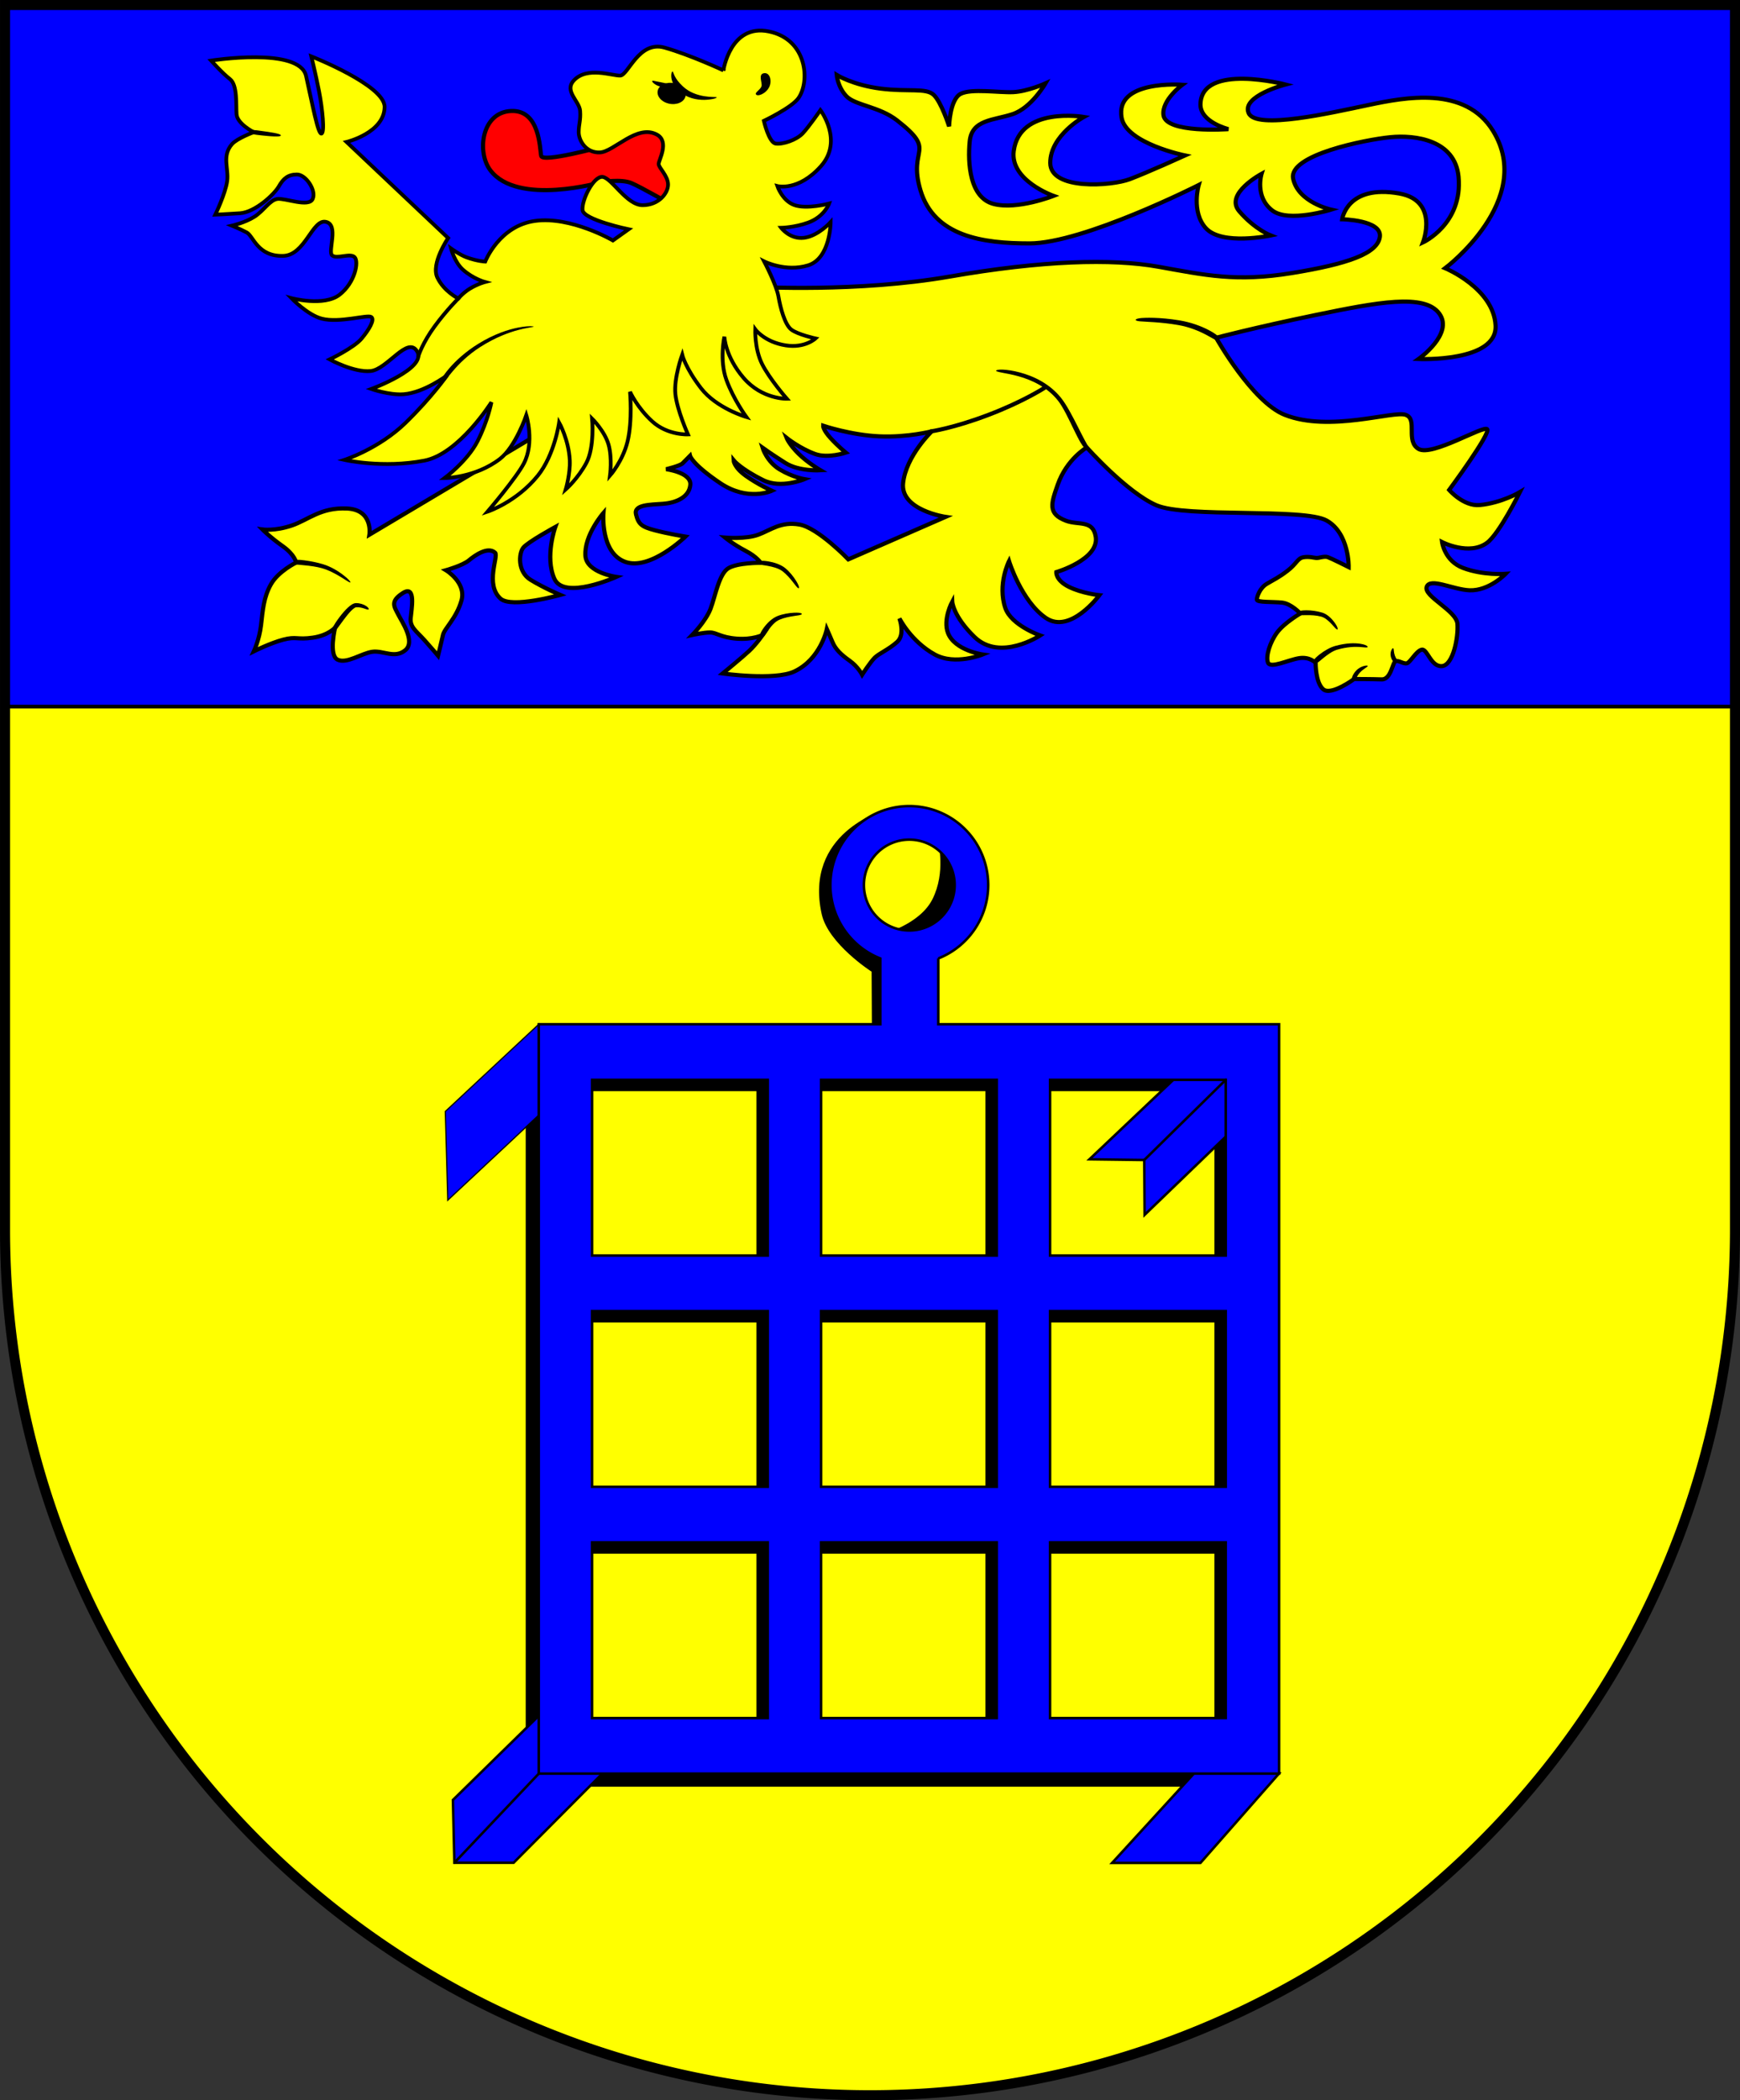 <?xml version="1.0" encoding="UTF-8" standalone="no"?>
<!-- Created with Inkscape (http://www.inkscape.org/) -->

<svg
   width="138.603mm"
   height="167.176mm"
   viewBox="0 0 138.603 167.176"
   version="1.1"
   id="svg3341"
   inkscape:version="1.2.2 (732a01da63, 2022-12-09)"
   sodipodi:docname="Wappen Munkbrarup2.svg"
   xmlns:inkscape="http://www.inkscape.org/namespaces/inkscape"
   xmlns:sodipodi="http://sodipodi.sourceforge.net/DTD/sodipodi-0.dtd"
   xmlns="http://www.w3.org/2000/svg"
   xmlns:svg="http://www.w3.org/2000/svg">
  <rect x="0" y="0" width="138.603" height="167.176" fill="#333333" stroke="none"/>
  <sodipodi:namedview
     id="namedview3343"
     pagecolor="#ffffff"
     bordercolor="#666666"
     borderopacity="1.0"
     inkscape:showpageshadow="2"
     inkscape:pageopacity="0.0"
     inkscape:pagecheckerboard="0"
     inkscape:deskcolor="#d1d1d1"
     inkscape:document-units="mm"
     showgrid="false"
     inkscape:zoom="0.84716836"
     inkscape:cx="262.63965"
     inkscape:cy="316.93818"
     inkscape:current-layer="layer1" />
  <defs
     id="defs3338">
    <inkscape:path-effect
       effect="powerstroke"
       id="path-effect1231"
       is_visible="true"
       lpeversion="1"
       offset_points="0.2,0.15 | 1,0.15 | 1.674,0.067"
       not_jump="false"
       sort_points="true"
       interpolator_type="CentripetalCatmullRom"
       interpolator_beta="0.2"
       start_linecap_type="zerowidth"
       linejoin_type="round"
       miter_limit="4"
       scale_width="1"
       end_linecap_type="zerowidth" />
    <inkscape:path-effect
       effect="powerstroke"
       id="path-effect1362"
       is_visible="true"
       lpeversion="1"
       offset_points="0.35,0.102 | 0.99,0.242 | 1.711,0.086"
       not_jump="false"
       sort_points="true"
       interpolator_type="CentripetalCatmullRom"
       interpolator_beta="0.2"
       start_linecap_type="zerowidth"
       linejoin_type="round"
       miter_limit="4"
       scale_width="1"
       end_linecap_type="zerowidth" />
    <inkscape:path-effect
       effect="powerstroke"
       id="path-effect1430"
       is_visible="true"
       lpeversion="1"
       offset_points="0.461,0.092 | 1.042,0.176 | 1.786,0.11"
       not_jump="false"
       sort_points="true"
       interpolator_type="CentripetalCatmullRom"
       interpolator_beta="0.2"
       start_linecap_type="zerowidth"
       linejoin_type="round"
       miter_limit="4"
       scale_width="1"
       end_linecap_type="zerowidth" />
    <inkscape:path-effect
       effect="powerstroke"
       id="path-effect1739"
       is_visible="true"
       lpeversion="1"
       offset_points="0.024,0.122 | 1,0.165 | 1.643,0.098"
       not_jump="false"
       sort_points="true"
       interpolator_type="CentripetalCatmullRom"
       interpolator_beta="0.2"
       start_linecap_type="zerowidth"
       linejoin_type="round"
       miter_limit="4"
       scale_width="1"
       end_linecap_type="zerowidth" />
    <inkscape:path-effect
       effect="powerstroke"
       id="path-effect1743"
       is_visible="true"
       lpeversion="1"
       offset_points="0.2,0.165 | 1,0.165 | 1.627,0.103"
       not_jump="false"
       sort_points="true"
       interpolator_type="CentripetalCatmullRom"
       interpolator_beta="0.2"
       start_linecap_type="zerowidth"
       linejoin_type="round"
       miter_limit="4"
       scale_width="1"
       end_linecap_type="zerowidth" />
    <inkscape:path-effect
       effect="powerstroke"
       id="path-effect1747"
       is_visible="true"
       lpeversion="1"
       offset_points="0.205,0.177 | 1,0.165 | 1.71,0.099"
       not_jump="false"
       sort_points="true"
       interpolator_type="CentripetalCatmullRom"
       interpolator_beta="0.2"
       start_linecap_type="zerowidth"
       linejoin_type="round"
       miter_limit="4"
       scale_width="1"
       end_linecap_type="zerowidth" />
    <inkscape:path-effect
       effect="powerstroke"
       id="path-effect1780"
       is_visible="true"
       lpeversion="1"
       offset_points="0.209,0.143 | 1,0.165 | 1.71,0.099"
       not_jump="false"
       sort_points="true"
       interpolator_type="CentripetalCatmullRom"
       interpolator_beta="0.2"
       start_linecap_type="zerowidth"
       linejoin_type="round"
       miter_limit="4"
       scale_width="1"
       end_linecap_type="zerowidth" />
    <inkscape:path-effect
       effect="powerstroke"
       id="path-effect1786"
       is_visible="true"
       lpeversion="1"
       offset_points="0.062,0.128 | 1,0.165 | 1.741,0.129"
       not_jump="false"
       sort_points="true"
       interpolator_type="CentripetalCatmullRom"
       interpolator_beta="0.2"
       start_linecap_type="zerowidth"
       linejoin_type="round"
       miter_limit="4"
       scale_width="1"
       end_linecap_type="zerowidth" />
    <inkscape:path-effect
       effect="powerstroke"
       id="path-effect1822"
       is_visible="true"
       lpeversion="1"
       offset_points="0.139,0.159 | 0.999,0.191 | 1.729,0.122"
       not_jump="false"
       sort_points="true"
       interpolator_type="CentripetalCatmullRom"
       interpolator_beta="0.2"
       start_linecap_type="zerowidth"
       linejoin_type="round"
       miter_limit="4"
       scale_width="1"
       end_linecap_type="zerowidth" />
    <inkscape:path-effect
       effect="powerstroke"
       id="path-effect1862"
       is_visible="true"
       lpeversion="1"
       offset_points="0.205,0.177 | 1,0.165 | 1.71,0.099"
       not_jump="false"
       sort_points="true"
       interpolator_type="CentripetalCatmullRom"
       interpolator_beta="0.2"
       start_linecap_type="zerowidth"
       linejoin_type="round"
       miter_limit="4"
       scale_width="1"
       end_linecap_type="zerowidth" />
    <inkscape:path-effect
       effect="powerstroke"
       id="path-effect1868"
       is_visible="true"
       lpeversion="1"
       offset_points="0.176,0.156 | 1,0.165 | 1.71,0.099"
       not_jump="false"
       sort_points="true"
       interpolator_type="CentripetalCatmullRom"
       interpolator_beta="0.2"
       start_linecap_type="zerowidth"
       linejoin_type="round"
       miter_limit="4"
       scale_width="1"
       end_linecap_type="zerowidth" />
    <inkscape:path-effect
       effect="powerstroke"
       id="path-effect1872"
       is_visible="true"
       lpeversion="1"
       offset_points="0.187,0.13 | 1,0.165 | 1.66,0.076"
       not_jump="false"
       sort_points="true"
       interpolator_type="CentripetalCatmullRom"
       interpolator_beta="0.2"
       start_linecap_type="zerowidth"
       linejoin_type="round"
       miter_limit="4"
       scale_width="1"
       end_linecap_type="zerowidth" />
    <inkscape:path-effect
       effect="powerstroke"
       id="path-effect1878"
       is_visible="true"
       lpeversion="1"
       offset_points="0.187,0.13 | 1,0.165 | 1.66,0.076"
       not_jump="false"
       sort_points="true"
       interpolator_type="CentripetalCatmullRom"
       interpolator_beta="0.2"
       start_linecap_type="zerowidth"
       linejoin_type="round"
       miter_limit="4"
       scale_width="1"
       end_linecap_type="zerowidth" />
    <inkscape:path-effect
       effect="powerstroke"
       id="path-effect1882"
       is_visible="true"
       lpeversion="1"
       offset_points="0.125,0.13 | 1,0.165 | 1.63,0.094"
       not_jump="false"
       sort_points="true"
       interpolator_type="CentripetalCatmullRom"
       interpolator_beta="0.2"
       start_linecap_type="zerowidth"
       linejoin_type="round"
       miter_limit="4"
       scale_width="1"
       end_linecap_type="zerowidth" />
  </defs>
  <g
     inkscape:label="Ebene 1"
     inkscape:groupmode="layer"
     id="layer1"
     transform="translate(-529.732,-63.654)">
    <g
       id="g3192"
       transform="translate(494.581,-5.477)">
      <path
         id="path2877"
         style="fill:#0000ff;stroke:none;stroke-width:0.8;stroke-linecap:round;stroke-dasharray:none"
         d="m 35.552,69.531 v 97.474 a 68.901,68.901 0 0 0 68.902,68.902 68.901,68.901 0 0 0 68.901,-68.901 68.901,68.901 0 0 0 0,-0.001 V 69.531 Z" />
      <path
         id="rect3061"
         style="fill:#ffff00;stroke:none;stroke-width:0.3;stroke-linecap:round;stroke-dasharray:none"
         d="m 35.552,125.375 v 41.63 a 68.901,68.901 0 0 0 68.902,68.902 68.901,68.901 0 0 0 68.901,-68.901 68.901,68.901 0 0 0 0,-0.001 v -41.63 z" />
      <path
         id="path3066"
         style="fill:none;stroke:#000000;stroke-width:0.8;stroke-linecap:round;stroke-dasharray:none"
         d="m 35.552,69.531 v 97.474 a 68.901,68.901 0 0 0 68.902,68.902 68.901,68.901 0 0 0 68.901,-68.901 68.901,68.901 0 0 0 0,-0.001 V 69.531 Z" />
      <path
         style="fill:none;stroke:#000000;stroke-width:0.3;stroke-linecap:round;stroke-dasharray:none"
         d="M 35.552,125.375 H 173.355"
         id="path3070" />
      <g
         id="g1905"
         transform="translate(-220.784,-6.352)">
        <path
           style="fill:#ffff00;stroke:#000000;stroke-width:0.33;stroke-linecap:round;stroke-dasharray:none"
           d="m 316.192,98.318 c 0,0 8.057,0.458 15.398,-0.821 7.341,-1.279 12.903,-1.446 16.63,-0.779 3.726,0.667 6.174,1.224 10.623,0.501 4.449,-0.723 6.841,-1.557 7.008,-2.892 0.167,-1.335 -3.003,-1.39 -3.003,-1.39 0,0 0.376,-2.79 4.549,-2.051 3.187,0.565 1.888,3.893 1.888,3.893 0,0 3.188,-1.465 2.832,-5.231 -0.275,-2.91 -3.421,-3.343 -5.427,-3.146 -2.006,0.197 -8.141,1.416 -7.747,3.303 0.393,1.888 3.023,2.464 3.023,2.464 0,0 -3.382,1.058 -4.678,0.071 -1.427,-1.087 -0.862,-2.92 -0.862,-2.92 0,0 -2.975,1.587 -1.78,2.976 1.238,1.439 2.505,1.93 2.505,1.93 0,0 -3.894,0.838 -5.175,-0.595 -1.168,-1.307 -0.556,-3.42 -0.556,-3.42 0,0 -9.182,4.643 -13.478,4.646 -3.731,0.003 -7.598,-0.557 -8.691,-4.247 -1.021,-3.445 1.399,-3.004 -1.857,-5.544 -1.417,-1.105 -3.337,-1.196 -4.032,-1.919 -0.695,-0.723 -0.779,-1.696 -0.779,-1.696 0,0 1.307,0.806 3.504,1.085 2.197,0.278 3.615,-0.083 4.227,0.501 0.612,0.584 1.224,2.503 1.224,2.503 0,0 0.056,-2.141 0.918,-2.586 0.862,-0.445 3.059,-0.083 4.199,-0.139 1.14,-0.056 2.558,-0.695 2.558,-0.695 0,0 -1.112,1.947 -2.614,2.447 -1.502,0.501 -3.254,0.417 -3.42,2.169 -0.167,1.752 0,4.477 1.891,4.978 1.891,0.501 4.783,-0.64 4.783,-0.64 0,0 -3.477,-1.225 -3.168,-3.57 0.472,-3.579 5.584,-2.714 5.584,-2.714 0,0 -2.674,1.455 -2.674,3.657 0,2.202 4.877,1.848 6.332,1.298 1.455,-0.551 4.405,-1.888 4.405,-1.888 0,0 -4.696,-0.95 -5.056,-3.013 -0.528,-3.031 4.839,-2.614 4.839,-2.614 0,0 -1.66,1.218 -1.502,2.419 0.195,1.474 5.172,1.112 5.172,1.112 0,0 -2.273,-0.563 -2.225,-2.002 0.111,-3.281 6.771,-1.55 6.771,-1.55 0,0 -3.518,0.911 -2.934,2.273 0.584,1.363 6.618,-0.028 9.538,-0.64 2.92,-0.612 7.706,-1.548 9.928,2.058 3.393,5.506 -3.81,10.929 -3.81,10.929 0,0 3.857,1.607 4.014,4.556 0.157,2.95 -6.135,2.674 -6.135,2.674 0,0 2.832,-2.006 1.652,-3.618 -1.18,-1.612 -4.916,-0.905 -9.871,0.118 -4.955,1.023 -7.905,1.809 -7.905,1.809 0,0 2.851,5.1 5.466,6.135 3.579,1.416 8.652,-0.354 9.635,0 0.983,0.354 -0.039,2.084 1.023,2.714 1.062,0.629 5.152,-1.888 5.466,-1.573 0.315,0.315 -3.028,4.837 -3.028,4.837 0,0 1.147,1.325 2.436,1.202 1.752,-0.167 3.198,-1.029 3.198,-1.029 0,0 -1.634,3.302 -2.614,4.032 -1.418,1.057 -3.587,-0.056 -3.587,-0.056 0,0 0.193,1.498 1.669,2.058 1.613,0.612 3.393,0.473 3.393,0.473 0,0 -1.307,1.363 -2.864,1.307 -1.309,-0.047 -3.142,-1.029 -3.42,-0.278 -0.278,0.751 2.364,1.891 2.447,2.948 0.083,1.057 -0.334,3.281 -1.224,3.365 -0.89,0.083 -1.168,-1.39 -1.613,-1.307 -0.445,0.083 -0.918,1.029 -1.196,1.085 -0.278,0.056 -0.64,-0.25 -0.89,-0.167 -0.25,0.083 -0.362,1.474 -1.112,1.446 -0.751,-0.028 -2.197,-0.028 -2.197,-0.028 0,0 -1.824,1.349 -2.453,0.818 -0.629,-0.531 -0.61,-2.104 -0.61,-2.104 0,0 -0.452,-0.511 -1.317,-0.374 -0.865,0.138 -2.281,0.846 -2.478,0.354 -0.197,-0.492 0.157,-1.632 0.728,-2.399 0.57,-0.767 1.848,-1.514 1.848,-1.514 0,0 -0.728,-0.787 -1.455,-0.865 -0.728,-0.079 -2.006,0 -2.006,-0.236 0,-0.236 0.234,-0.924 0.79,-1.258 0.556,-0.334 0.932,-0.487 1.655,-1.043 0.723,-0.556 0.793,-0.987 1.251,-1.071 0.459,-0.083 0.834,0.042 1.043,0.056 0.209,0.014 0.626,-0.167 0.904,-0.07 0.278,0.097 1.669,0.793 1.669,0.793 0,0 0.062,-2.677 -1.747,-3.7 -1.809,-1.023 -11.208,-0.197 -13.568,-1.219 -2.36,-1.023 -5.545,-4.601 -5.545,-4.601 0,0 -1.596,0.913 -2.319,2.971 -0.528,1.503 -0.806,2.308 0.667,2.864 0.997,0.376 2.152,-0.095 2.364,1.279 0.278,1.808 -3.142,2.809 -3.142,2.809 0,0 -0.067,0.636 0.995,1.167 1.062,0.531 2.438,0.669 2.438,0.669 0,0 -2.32,3.146 -4.267,1.809 -1.947,-1.337 -2.93,-4.523 -2.93,-4.523 0,0 -0.938,1.859 -0.295,3.736 0.472,1.377 2.773,2.183 2.773,2.183 0,0 -3.186,2.104 -5.231,0.118 -1.712,-1.663 -1.77,-2.812 -1.77,-2.812 0,0 -0.772,1.422 -0.334,2.517 0.551,1.376 2.753,1.691 2.753,1.691 0,0 -2.191,0.897 -3.815,0 -1.888,-1.042 -2.812,-2.871 -2.812,-2.871 0,0 0.472,1.278 -0.177,1.868 -0.649,0.59 -1.416,0.905 -1.77,1.239 -0.354,0.334 -1.023,1.376 -1.023,1.376 0,0 -0.334,-0.649 -1.003,-1.121 -0.669,-0.472 -1.121,-0.905 -1.357,-1.475 -0.181,-0.436 -0.452,-1.042 -0.452,-1.042 0,0 -0.492,2.399 -2.596,3.382 -1.577,0.737 -5.702,0.157 -5.702,0.157 0,0 1.534,-1.258 2.104,-1.789 0.57,-0.531 1.081,-1.278 1.081,-1.278 0,0 -0.787,0.393 -2.065,0.295 -1.278,-0.098 -1.612,-0.492 -2.124,-0.492 -0.511,0 -1.416,0.197 -1.416,0.197 0,0 1.081,-1.101 1.455,-2.084 0.374,-0.983 0.669,-2.773 1.416,-3.225 0.747,-0.452 2.576,-0.433 2.576,-0.433 0,0 -0.275,-0.472 -1.219,-0.964 -0.944,-0.492 -1.612,-1.042 -1.612,-1.042 0,0 1.652,0.138 2.655,-0.236 1.003,-0.374 1.789,-1.062 3.264,-0.806 1.475,0.256 3.893,2.773 3.893,2.773 l 7.747,-3.382 c 0,0 -3.618,-0.531 -3.382,-2.694 0.236,-2.163 2.29,-4.12 2.29,-4.12 0,0 -1.917,0.502 -4.178,0.404 -2.261,-0.098 -4.483,-0.846 -4.483,-0.846 0,0 -0.02,0.315 0.59,0.983 0.61,0.669 1.219,1.16 1.219,1.16 0,0 -1.421,0.479 -2.448,0.108 -1.21,-0.437 -2.27,-1.281 -2.27,-1.281 0,0 0.205,0.524 0.952,1.261 0.747,0.737 1.75,1.317 1.75,1.317 0,0 -1.701,0.108 -2.792,-0.58 -1.091,-0.688 -1.829,-1.219 -1.829,-1.219 0,0 0.334,1.111 1.367,1.73 1.032,0.619 1.966,0.777 1.966,0.777 0,0 -1.852,0.784 -3.274,0.079 -1.814,-0.899 -2.366,-1.587 -2.366,-1.587 0,0 0.017,0.555 0.98,1.243 0.964,0.688 2.069,1.186 2.069,1.186 0,0 -1.899,0.887 -4.123,-0.615 -2.225,-1.502 -2.392,-2.169 -2.392,-2.169 0,0 -0.372,0.379 -0.588,0.595 -0.216,0.216 -1.317,0.472 -1.317,0.472 0,0 2.006,0.256 1.927,1.239 -0.079,0.983 -1.121,1.435 -2.163,1.514 -1.042,0.079 -2.36,0.059 -2.163,0.846 0.197,0.787 0.452,0.983 1.475,1.258 1.023,0.275 2.458,0.511 2.458,0.511 0,0 -2.812,2.733 -4.798,2.006 -1.998,-0.732 -1.73,-3.893 -1.73,-3.893 0,0 -1.552,1.77 -1.435,3.421 0.094,1.341 2.458,1.671 2.458,1.671 0,0 -4.169,1.888 -4.936,0.138 -0.767,-1.75 0.079,-4.11 0.079,-4.11 0,0 -2.202,1.199 -2.556,1.652 -0.354,0.452 -0.472,1.907 0.59,2.556 1.062,0.649 2.36,1.199 2.36,1.199 0,0 -3.88,1.091 -4.759,0.295 -1.258,-1.14 -0.132,-3.388 -0.433,-3.657 -0.57,-0.511 -1.593,0.197 -2.084,0.61 -0.492,0.413 -1.829,0.787 -1.829,0.787 0,0 1.632,0.983 1.239,2.399 -0.393,1.416 -1.357,2.222 -1.475,2.753 -0.118,0.531 -0.393,1.652 -0.393,1.652 0,0 -0.413,-0.492 -1.081,-1.239 -0.631,-0.705 -1.16,-1.023 -1.101,-1.73 0.059,-0.708 0.452,-2.694 -0.61,-2.025 -1.062,0.669 -0.688,1.101 -0.393,1.691 0.295,0.59 1.416,2.183 0.57,2.871 -0.846,0.688 -1.75,0 -2.615,0.118 -0.865,0.118 -2.045,0.983 -2.773,0.629 -0.728,-0.354 -0.197,-2.556 -0.197,-2.556 0,0 -0.531,0.629 -1.789,0.806 -1.258,0.177 -1.298,-0.118 -2.34,0.157 -1.042,0.275 -2.34,0.924 -2.34,0.924 0,0 0.433,-0.924 0.57,-2.084 0.138,-1.16 0.197,-2.202 0.787,-3.244 0.59,-1.042 2.006,-1.73 2.006,-1.73 0,0 -0.079,-0.61 -1.081,-1.317 -1.003,-0.708 -1.593,-1.317 -1.593,-1.317 0,0 0.983,0.138 2.32,-0.315 1.337,-0.452 2.301,-1.455 4.405,-1.357 2.104,0.098 1.789,2.084 1.789,2.084 l 22.093,-13.147 2.892,-6.007 z"
           id="path1546"
           sodipodi:nodetypes="csssscscssscscscscsssscsscsscssscscsscscscscssscscsscsssscscscscsssssssscscssscssssssscsscssscscscscscscscsscsscscscsscsscscssccscscscscscscscscscscscsssscscscscsscssscsscssssssscsscsscscsscccc" />
        <path
           style="fill:#ff0000;stroke:#000000;stroke-width:0.33;stroke-linecap:round;stroke-dasharray:none"
           d="m 303.764,87.189 c 0,0 -4.601,1.258 -4.719,0.708 -0.118,-0.551 -0.093,-3.682 -2.399,-3.579 -2.353,0.106 -2.747,3.274 -1.652,4.719 2.181,2.878 8.849,0.944 8.849,0.944 0,0 1.573,-0.275 2.399,0.079 0.826,0.354 3.068,1.652 3.068,1.652 l 1.652,-5.191 -3.933,-2.006 z"
           id="path1490"
           sodipodi:nodetypes="cssscscccc" />
        <path
           style="fill:#ffff00;stroke:#000000;stroke-width:0.3;stroke-linecap:round;stroke-dasharray:none"
           d="m 313.557,81.093 c 0,0 0.551,-3.736 3.618,-3.107 3.068,0.629 3.3,3.978 2.36,5.309 -0.535,0.758 -2.753,1.809 -2.753,1.809 0,0 0.393,1.73 0.944,1.809 0.551,0.079 1.652,-0.275 2.163,-0.826 0.511,-0.551 1.398,-1.837 1.398,-1.837 0,0 1.85,2.429 0.043,4.459 -1.808,2.03 -3.476,1.585 -3.476,1.585 0,0 0.394,1.157 1.338,1.505 0.995,0.367 2.787,-0.111 2.787,-0.111 0,0 -0.369,1.038 -1.665,1.513 -1.07,0.393 -2.155,0.416 -2.155,0.416 0,0 0.698,0.934 1.819,0.796 1.121,-0.138 2.124,-1.249 2.124,-1.249 0,0 -0.01,2.891 -1.799,3.441 -1.789,0.551 -3.5,-0.315 -3.5,-0.315 0,0 0.983,1.868 1.14,2.792 0.157,0.924 0.511,2.242 1.023,2.635 0.511,0.393 1.927,0.708 1.927,0.708 0,0 -0.832,0.787 -2.36,0.551 -1.7,-0.263 -2.438,-1.278 -2.438,-1.278 0,0 -0.059,1.534 0.531,2.733 0.59,1.199 1.986,2.792 1.986,2.792 0,0 -1.966,0.059 -3.441,-1.652 -1.475,-1.711 -1.534,-3.284 -1.534,-3.284 0,0 -0.413,1.848 0.157,3.421 0.57,1.573 1.593,2.969 1.593,2.969 0,0 -2.379,-0.688 -3.618,-2.301 -1.239,-1.612 -1.494,-2.655 -1.494,-2.655 0,0 -0.68,1.864 -0.541,3.143 0.139,1.279 1.001,3.198 1.001,3.198 0,0 -1.613,0.083 -2.836,-1.029 -1.224,-1.112 -1.78,-2.364 -1.78,-2.364 0,0 0.208,2.282 -0.195,3.949 -0.377,1.564 -1.398,2.721 -1.398,2.721 0,0 0.188,-1.4 -0.118,-2.471 -0.306,-1.071 -1.307,-2.058 -1.307,-2.058 0,0 0.209,2.266 -0.459,3.518 -0.667,1.251 -1.642,2.11 -1.642,2.11 0,0 0.368,-1.249 0.321,-2.305 -0.073,-1.627 -0.848,-3.017 -0.848,-3.017 0,0 -0.361,2.573 -1.696,4.227 -1.702,2.108 -4.004,2.864 -4.004,2.864 0,0 2.297,-2.69 2.892,-3.838 0.869,-1.676 0.195,-3.838 0.195,-3.838 0,0 -0.863,2.532 -2.113,3.489 -1.964,1.503 -4.394,1.517 -4.394,1.517 0,0 1.809,-1.351 2.614,-2.92 0.833,-1.623 1.112,-3.115 1.112,-3.115 0,0 -2.592,4.113 -5.339,4.644 -3.309,0.64 -6.368,-0.056 -6.368,-0.056 0,0 2.753,-0.89 4.867,-2.948 2.113,-2.058 3.309,-3.782 3.309,-3.782 0,0 -1.816,1.371 -3.448,1.502 -1.149,0.092 -2.586,-0.417 -2.586,-0.417 0,0 4.41,-1.624 3.663,-2.962 -0.747,-1.337 -2.379,1.396 -3.716,1.534 -1.337,0.138 -3.264,-0.924 -3.264,-0.924 0,0 1.927,-0.924 2.537,-1.652 0.61,-0.728 1.082,-1.534 0.767,-1.73 -0.315,-0.197 -2.528,0.499 -3.933,0.138 -1.141,-0.294 -2.419,-1.632 -2.419,-1.632 0,0 2.596,0.688 3.834,-0.275 1.239,-0.964 1.553,-2.635 1.199,-2.989 -0.354,-0.354 -1.416,0.177 -1.789,-0.138 -0.374,-0.315 0.57,-2.458 -0.511,-2.674 -1.081,-0.216 -1.631,2.653 -3.385,2.71 -2.047,0.066 -2.381,-1.585 -2.91,-1.863 -0.528,-0.278 -1.168,-0.542 -1.168,-0.542 0,0 1.029,-0.236 1.78,-0.709 0.751,-0.473 1.224,-1.335 1.835,-1.418 0.612,-0.083 2.503,0.695 2.809,0 0.306,-0.695 -0.556,-1.947 -1.251,-1.947 -0.695,0 -1.085,0.306 -1.446,0.945 -0.362,0.64 -1.891,2.058 -3.087,2.141 -1.196,0.083 -1.974,0.111 -1.974,0.111 0,0 0.806,-1.669 0.945,-2.67 0.139,-1.001 -0.445,-2.002 0.389,-2.948 0.404,-0.457 1.724,-0.945 1.724,-0.945 0,0 -1.307,-0.667 -1.363,-1.418 -0.056,-0.751 0.083,-2.336 -0.528,-2.809 -0.612,-0.473 -1.502,-1.474 -1.502,-1.474 0,0 7.036,-1.112 7.564,1.224 0.528,2.336 0.946,4.644 1.224,4.588 0.278,-0.056 0.083,-1.974 -0.195,-3.393 -0.278,-1.418 -0.612,-2.753 -0.612,-2.753 0,0 5.863,2.3 5.84,4.032 -0.028,2.058 -3.031,2.781 -3.031,2.781 l 8.092,7.647 c 0,0 -1.39,2.03 -0.862,3.142 0.528,1.112 1.669,1.669 1.669,1.669 0,0 0.407,-0.469 0.918,-0.779 0.637,-0.386 1.204,-0.532 1.204,-0.532 0,0 -0.94,-0.259 -1.746,-0.977 -0.676,-0.602 -0.954,-1.691 -0.954,-1.691 0,0 0.703,0.509 1.249,0.708 0.865,0.315 1.475,0.334 1.475,0.334 0,0 1.108,-2.848 3.972,-3.237 2.864,-0.389 6.201,1.557 6.201,1.557 l 1.251,-0.89 c 0,0 -3.587,-0.751 -3.671,-1.529 -0.083,-0.779 0.862,-2.697 1.585,-2.642 0.723,0.056 1.919,2.252 3.198,2.252 1.279,0 2.03,-0.945 2.03,-1.641 0,-0.695 -0.751,-1.335 -0.751,-1.641 0,-0.306 0.884,-1.779 -0.139,-2.336 -1.585,-0.862 -3.42,1.363 -4.533,1.418 -1.114,0.056 -1.696,-0.945 -1.696,-1.613 0,-0.667 0.167,-0.918 0.111,-1.696 -0.056,-0.779 -1.29,-1.567 -0.501,-2.419 1.057,-1.14 3.059,-0.362 3.699,-0.389 0.64,-0.028 1.474,-2.809 3.532,-2.225 2.058,0.584 4.686,1.811 4.686,1.811 z"
           id="path1028"
           sodipodi:nodetypes="csscsscscscscscscsscscscscscscscscscscscscscscscscscscscsscssscsssssscsssssscsscsscssscsccscscscscsccssssssssssssc" />
        <path
           style="fill:#000000;fill-rule:nonzero;stroke:none;stroke-width:0.3;stroke-linecap:round;stroke-dasharray:none"
           d="m 291.135,105.904 c 0.025,0.014 0.107,0.038 0.237,-0.098 0.104,-0.109 0.28,-0.363 0.618,-0.761 0.51,-0.602 1.228,-1.317 2.199,-1.939 1.23,-0.786 2.304,-1.165 3.031,-1.358 0.284,-0.075 0.519,-0.123 0.686,-0.154 0.416,-0.076 0.553,-0.098 0.554,-0.11 l 0,0 c 7e-5,-0.003 -0.084,-0.063 -0.571,-0.023 -0.175,0.015 -0.415,0.044 -0.711,0.103 -0.754,0.151 -1.875,0.498 -3.148,1.287 -1.008,0.622 -1.783,1.335 -2.317,1.956 -0.354,0.412 -0.528,0.688 -0.59,0.834 -0.079,0.184 -0.008,0.25 0.014,0.262 z"
           id="path1229"
           sodipodi:nodetypes="csc"
           inkscape:path-effect="#path-effect1231"
           inkscape:original-d="m 291.13531,105.90358 c 0,0 0.91775,-1.63145 2.97412,-2.92497 2.4383,-1.53377 4.35058,-1.49444 4.35058,-1.49444" />
        <path
           style="fill:none;stroke:#000000;stroke-width:0.3;stroke-linecap:round;stroke-dasharray:none"
           d="m 289.26,103.838 c 0.014,-0.056 0.339,-1.072 1.298,-2.379 0.959,-1.307 1.952,-2.284 1.952,-2.284"
           id="path1242"
           sodipodi:nodetypes="csc" />
        <ellipse
           style="fill:#000000;stroke:none;stroke-width:0.03;stroke-linecap:round;stroke-dasharray:none"
           id="path1306"
           cx="320.618"
           cy="15.744"
           rx="1.129"
           ry="0.838"
           transform="matrix(0.977,0.211,-0.242,0.97,0,0)" />
        <path
           style="fill:#000000;fill-rule:nonzero;stroke:none;stroke-width:0.33;stroke-linecap:round;stroke-dasharray:none"
           d="m 309.51,81.173 c -0.013,-0.003 -0.083,0.026 -0.101,0.226 -0.005,0.059 -0.008,0.136 3e-5,0.228 0.013,0.138 0.053,0.316 0.15,0.511 0.092,0.184 0.23,0.378 0.429,0.563 0.008,0.007 0.016,0.015 0.024,0.022 0.304,0.277 0.658,0.462 1.026,0.573 0.359,0.108 0.704,0.138 0.987,0.136 0.276,-0.003 0.499,-0.036 0.64,-0.062 0.32,-0.059 0.367,-0.123 0.365,-0.134 v 0 c -0.005,-0.024 -0.065,-0.027 -0.378,-0.037 -0.135,-0.004 -0.355,-0.018 -0.606,-0.058 -0.263,-0.042 -0.564,-0.114 -0.867,-0.241 -0.31,-0.13 -0.59,-0.305 -0.84,-0.535 -0.007,-0.006 -0.014,-0.013 -0.021,-0.019 -0.168,-0.157 -0.296,-0.3 -0.397,-0.431 -0.107,-0.139 -0.182,-0.263 -0.234,-0.365 -0.035,-0.068 -0.06,-0.127 -0.077,-0.175 -0.05,-0.138 -0.085,-0.201 -0.101,-0.204 z"
           id="path1360"
           sodipodi:nodetypes="csc"
           inkscape:path-effect="#path-effect1362"
           inkscape:original-d="m 309.50995,81.173367 c 0,0 -0.1199,0.652876 0.66574,1.37225 1.15405,1.056729 2.85404,0.692045 2.85404,0.692045" />
        <path
           style="fill:#000000;fill-rule:nonzero;stroke:none;stroke-width:0.33;stroke-linecap:round;stroke-dasharray:none"
           d="m 307.894,81.919 c -0.011,0.012 -0.022,0.069 0.087,0.169 0.007,0.007 0.015,0.013 0.023,0.02 0.095,0.083 0.259,0.198 0.529,0.269 0.018,0.005 0.036,0.009 0.055,0.014 0.183,0.044 0.408,0.076 0.581,0.086 0.126,0.007 0.205,0.002 0.249,-0.013 0.061,-0.021 0.075,-0.082 0.077,-0.101 v 0 c 0.002,-0.019 0.003,-0.081 -0.049,-0.117 -0.038,-0.026 -0.11,-0.051 -0.23,-0.08 -0.141,-0.035 -0.403,-0.089 -0.553,-0.118 -0.018,-0.003 -0.035,-0.007 -0.052,-0.01 -0.225,-0.042 -0.42,-0.08 -0.513,-0.102 -0.009,-0.002 -0.018,-0.004 -0.026,-0.006 -0.124,-0.031 -0.16,-0.027 -0.177,-0.009 z"
           id="path1428"
           inkscape:path-effect="#path-effect1430"
           inkscape:original-d="m 307.89366,81.918827 c 0,0 0.19066,0.177566 0.67682,0.288107 0.42389,0.09638 0.92332,0.155022 0.92332,0.155022"
           sodipodi:nodetypes="csc" />
        <path
           style="fill:#000000;stroke:none;stroke-width:0.33;stroke-linecap:round;stroke-dasharray:none"
           d="m 316.152,82.992 c -0.107,-0.139 0.363,-0.376 0.443,-0.647 0.08,-0.27 -0.296,-0.953 0.19,-1.034 0.486,-0.081 0.651,0.611 0.433,1.082 -0.259,0.559 -0.955,0.808 -1.066,0.599 -0.178,-0.334 -2e-5,-3e-6 -3e-5,-1.3e-5 z"
           id="path1450"
           sodipodi:nodetypes="ssssss" />
        <path
           style="fill:#000000;fill-rule:nonzero;stroke:none;stroke-width:0.33;stroke-linecap:round;stroke-dasharray:none"
           d="m 279.463,120.224 c -2.9e-4,0.008 -0.004,0.1 -0.002,0.122 0.005,0.086 0.08,0.073 0.69,0.129 0.496,0.046 1,0.116 1.422,0.234 0.288,0.081 0.568,0.198 0.821,0.322 0.272,0.133 0.518,0.276 0.713,0.396 0.123,0.075 0.235,0.147 0.323,0.203 0.319,0.203 0.404,0.234 0.421,0.215 0.011,-0.012 -0.012,-0.114 -0.303,-0.371 -0.082,-0.072 -0.184,-0.157 -0.304,-0.248 -0.189,-0.143 -0.432,-0.308 -0.711,-0.461 -0.258,-0.142 -0.554,-0.277 -0.867,-0.371 -0.448,-0.135 -0.956,-0.242 -1.471,-0.308 -0.625,-0.08 -0.714,-0.048 -0.724,0.018 -0.004,0.023 -0.006,0.112 -0.007,0.122 z"
           id="path1737"
           inkscape:path-effect="#path-effect1739"
           inkscape:original-d="m 279.46274,120.22363 c 0,0 1.17232,0.0403 2.15518,0.32674 1.17447,0.34226 2.23163,1.2931 2.23163,1.2931"
           sodipodi:nodetypes="csc" />
        <path
           style="fill:#000000;fill-rule:nonzero;stroke:none;stroke-width:0.33;stroke-linecap:round;stroke-dasharray:none"
           d="m 282.438,125.744 c 0.026,0.016 0.121,0.042 0.276,-0.126 0.025,-0.027 0.052,-0.06 0.083,-0.099 0.118,-0.15 0.295,-0.406 0.512,-0.696 0.094,-0.126 0.193,-0.255 0.293,-0.378 0.099,-0.121 0.197,-0.233 0.29,-0.328 0.096,-0.099 0.182,-0.173 0.255,-0.224 0.038,-0.026 0.071,-0.045 0.098,-0.057 0.029,-0.013 0.048,-0.017 0.06,-0.018 0.13,-0.007 0.252,0.005 0.362,0.026 0.116,0.022 0.218,0.054 0.3,0.082 0.046,0.015 0.087,0.03 0.122,0.042 0.145,0.048 0.196,0.039 0.213,0.019 h 0 c 0.011,-0.013 0.021,-0.085 -0.109,-0.197 -0.032,-0.027 -0.071,-0.056 -0.119,-0.086 -0.085,-0.053 -0.198,-0.108 -0.333,-0.149 -0.129,-0.039 -0.279,-0.066 -0.443,-0.067 -0.058,3.9e-4 -0.117,0.013 -0.174,0.033 -0.054,0.019 -0.109,0.046 -0.163,0.08 -0.104,0.063 -0.213,0.15 -0.324,0.253 -0.109,0.101 -0.219,0.218 -0.328,0.343 -0.11,0.126 -0.217,0.259 -0.316,0.388 -0.228,0.299 -0.402,0.565 -0.496,0.736 -0.025,0.045 -0.044,0.084 -0.059,0.118 -0.094,0.214 -0.023,0.291 6.4e-4,0.306 z"
           id="path1741"
           inkscape:path-effect="#path-effect1743"
           inkscape:original-d="m 282.43827,125.74364 c 0,0 1.2792,-2.0787 1.86319,-2.0926 0.58396,-0.0139 1.0011,0.3337 1.0011,0.3337"
           sodipodi:nodetypes="csc" />
        <path
           style="fill:#000000;fill-rule:nonzero;stroke:none;stroke-width:0.33;stroke-linecap:round;stroke-dasharray:none"
           d="m 316.566,126.196 c 0.029,0.014 0.129,0.045 0.225,-0.048 0.08,-0.078 0.161,-0.225 0.329,-0.47 0.11,-0.16 0.243,-0.337 0.395,-0.495 0.161,-0.166 0.325,-0.29 0.489,-0.363 0.185,-0.081 0.389,-0.145 0.6,-0.195 0.212,-0.051 0.417,-0.085 0.586,-0.11 0.175,-0.026 0.289,-0.041 0.387,-0.059 0.196,-0.036 0.232,-0.082 0.232,-0.103 3.3e-4,-0.018 -0.035,-0.074 -0.24,-0.095 -0.094,-0.009 -0.231,-0.013 -0.405,-0.003 -0.178,0.009 -0.395,0.032 -0.623,0.075 -0.226,0.042 -0.453,0.103 -0.664,0.185 -0.215,0.085 -0.423,0.221 -0.621,0.397 -0.187,0.166 -0.349,0.354 -0.475,0.525 -0.183,0.248 -0.281,0.441 -0.303,0.542 -0.032,0.142 0.06,0.205 0.087,0.218 z"
           id="path1745"
           inkscape:path-effect="#path-effect1747"
           inkscape:original-d="m 316.56634,126.19585 c 0,0 0.56925,-1.19393 1.37546,-1.52821 0.80621,-0.33429 1.86806,-0.31462 1.86806,-0.31462"
           sodipodi:nodetypes="csc" />
        <path
           style="fill:#000000;fill-rule:nonzero;stroke:none;stroke-width:0.33;stroke-linecap:round;stroke-dasharray:none"
           d="m 316.353,120.267 v 0 c -4.3e-4,0.026 0.015,0.107 0.148,0.15 0.112,0.036 0.277,0.052 0.577,0.106 0.198,0.036 0.421,0.084 0.636,0.156 0.227,0.076 0.417,0.169 0.562,0.28 0.16,0.123 0.315,0.271 0.461,0.43 0.148,0.16 0.278,0.322 0.383,0.457 0.109,0.14 0.177,0.231 0.241,0.308 0.127,0.153 0.184,0.162 0.203,0.152 0.015,-0.008 0.048,-0.066 -0.034,-0.255 -0.038,-0.087 -0.101,-0.208 -0.194,-0.356 -0.095,-0.151 -0.22,-0.33 -0.368,-0.508 -0.147,-0.176 -0.312,-0.345 -0.488,-0.487 -0.178,-0.144 -0.4,-0.26 -0.649,-0.352 -0.237,-0.087 -0.481,-0.144 -0.691,-0.18 -0.301,-0.05 -0.517,-0.054 -0.62,-0.036 -0.147,0.025 -0.166,0.111 -0.167,0.135 z"
           id="path1776"
           inkscape:path-effect="#path-effect1780"
           inkscape:original-d="m 316.35327,120.26708 c 0,0 1.33954,0.0219 2.02493,0.56226 0.6854,0.54033 1.18673,1.47659 1.18673,1.47659"
           sodipodi:nodetypes="csc" />
        <path
           style="fill:none;stroke:#000000;stroke-width:0.33;stroke-linecap:round;stroke-dasharray:none"
           d="m 330.103,109.819 c 0,0 1.78,-0.253 4.572,-1.315 2.792,-1.062 4.473,-2.158 4.473,-2.158"
           id="path1782"
           sodipodi:nodetypes="csc" />
        <path
           style="fill:#000000;fill-rule:nonzero;stroke:none;stroke-width:0.33;stroke-linecap:round;stroke-dasharray:none"
           d="m 342.647,111.257 c -0.004,-0.028 0.018,-0.099 -0.007,-0.176 -0.012,-0.037 -0.035,-0.082 -0.071,-0.148 -0.048,-0.088 -0.12,-0.213 -0.213,-0.387 -0.168,-0.312 -0.311,-0.597 -0.56,-1.088 -0.205,-0.405 -0.425,-0.836 -0.647,-1.231 -0.115,-0.206 -0.227,-0.394 -0.335,-0.565 -0.121,-0.19 -0.231,-0.347 -0.334,-0.478 -0.455,-0.579 -1.008,-1.021 -1.591,-1.357 -0.594,-0.342 -1.195,-0.558 -1.701,-0.694 -0.575,-0.155 -1.048,-0.211 -1.321,-0.226 -0.508,-0.027 -0.593,0.069 -0.593,0.084 -2.8e-4,0.033 0.079,0.082 0.563,0.172 0.244,0.045 0.729,0.128 1.264,0.281 0.484,0.139 1.058,0.347 1.622,0.671 0.553,0.317 1.073,0.732 1.497,1.272 0.093,0.119 0.195,0.268 0.306,0.452 0.1,0.165 0.203,0.351 0.31,0.555 0.208,0.396 0.411,0.822 0.611,1.234 0.223,0.459 0.405,0.823 0.575,1.105 0.108,0.18 0.199,0.306 0.278,0.393 0.059,0.064 0.109,0.105 0.151,0.126 0.093,0.048 0.169,0.009 0.196,0.003 z"
           id="path1784"
           sodipodi:nodetypes="csc"
           inkscape:path-effect="#path-effect1786"
           inkscape:original-d="m 342.6466,111.25682 c -0.51618,-0.34902 -1.45263,-2.89608 -2.29687,-3.97116 -1.77975,-2.2664 -5.07508,-2.29421 -5.07508,-2.29421" />
        <path
           style="fill:#000000;fill-rule:nonzero;stroke:none;stroke-width:0.33;stroke-linecap:round;stroke-dasharray:none"
           d="m 352.969,102.473 c 0.017,-0.021 0.07,-0.099 0.023,-0.182 -0.047,-0.082 -0.27,-0.274 -0.783,-0.54 -0.618,-0.321 -1.422,-0.619 -2.339,-0.77 10e-6,0 -0.006,-9.1e-4 -0.006,-9.1e-4 -1.538,-0.252 -2.769,-0.221 -3.153,-0.167 -0.278,0.039 -0.314,0.112 -0.313,0.133 0.002,0.025 0.045,0.083 0.318,0.111 0.409,0.042 1.667,0.053 3.085,0.3 0,0 0.005,9.1e-4 0.005,9.1e-4 0.872,0.153 1.621,0.466 2.205,0.773 0.477,0.251 0.695,0.402 0.794,0.42 0.085,0.015 0.148,-0.056 0.164,-0.077 z"
           id="path1820"
           inkscape:path-effect="#path-effect1822"
           inkscape:original-d="m 352.96938,102.47253 c 0,0 -1.24593,-0.98496 -3.1369,-1.30476 -1.89101,-0.3198 -3.43438,-0.22247 -3.43438,-0.22247"
           sodipodi:nodetypes="csc" />
        <path
           style="fill:#000000;fill-rule:nonzero;stroke:none;stroke-width:0.33;stroke-linecap:round;stroke-dasharray:none"
           d="m 360.64,128.213 c 0.023,0.022 0.108,0.084 0.228,0.025 0.097,-0.048 0.228,-0.168 0.46,-0.359 0.155,-0.127 0.335,-0.268 0.529,-0.393 0.204,-0.132 0.398,-0.23 0.577,-0.284 0.788,-0.229 1.39,-0.246 1.786,-0.224 0.177,0.01 0.336,0.029 0.414,0.036 0.193,0.018 0.234,-0.006 0.244,-0.028 0.006,-0.013 0.002,-0.086 -0.197,-0.164 -0.09,-0.035 -0.234,-0.076 -0.435,-0.104 -0.424,-0.059 -1.068,-0.056 -1.901,0.167 -0.218,0.056 -0.446,0.152 -0.679,0.28 -0.221,0.121 -0.427,0.261 -0.595,0.39 -0.245,0.188 -0.394,0.338 -0.446,0.428 -0.072,0.124 -0.006,0.211 0.016,0.232 z"
           id="path1858"
           inkscape:path-effect="#path-effect1862"
           inkscape:original-d="m 360.63997,128.21262 c 0,0 0.90871,-0.93603 1.74944,-1.17035 1.59845,-0.44551 2.48819,-0.0567 2.48819,-0.0567"
           sodipodi:nodetypes="csc" />
        <path
           style="fill:#000000;fill-rule:nonzero;stroke:none;stroke-width:0.33;stroke-linecap:round;stroke-dasharray:none"
           d="m 359.308,124.31 c 0.009,0.01 0.025,0.034 0.049,0.06 0.016,0.017 0.035,0.034 0.059,0.048 0.016,0.01 0.035,0.018 0.056,0.023 0.025,0.006 0.056,0.01 0.094,0.011 0.101,0.005 0.238,-0.003 0.436,-0.005 0.368,-0.005 0.783,0.014 1.169,0.117 0.143,0.037 0.291,0.117 0.438,0.228 0.149,0.112 0.283,0.244 0.395,0.363 0.109,0.116 0.194,0.215 0.257,0.283 0.138,0.149 0.195,0.16 0.214,0.149 0.015,-0.008 0.045,-0.072 -0.051,-0.262 -0.043,-0.085 -0.116,-0.205 -0.219,-0.34 -0.105,-0.138 -0.243,-0.295 -0.406,-0.431 -0.16,-0.134 -0.341,-0.248 -0.537,-0.307 -0.418,-0.126 -0.868,-0.184 -1.261,-0.186 -0.206,-7.9e-4 -0.366,0.015 -0.468,0.038 -0.041,0.01 -0.074,0.021 -0.099,0.033 -0.021,0.011 -0.039,0.024 -0.054,0.038 -0.022,0.021 -0.036,0.044 -0.047,0.066 -0.016,0.033 -0.02,0.061 -0.023,0.075 z"
           id="path1864"
           inkscape:path-effect="#path-effect1868"
           inkscape:original-d="m 359.30801,124.31018 c 0.14252,-0.0382 1.06731,-0.14503 1.90665,0.0942 0.68952,0.19653 1.259,1.18181 1.259,1.18181"
           sodipodi:nodetypes="csc" />
        <path
           style="fill:#000000;fill-rule:nonzero;stroke:none;stroke-width:0.33;stroke-linecap:round;stroke-dasharray:none"
           d="m 363.751,129.626 c 0.019,0.002 0.101,0.011 0.133,-0.007 0.029,-0.016 0.046,-0.053 0.082,-0.135 0.052,-0.116 0.119,-0.254 0.245,-0.406 0.146,-0.175 0.312,-0.301 0.443,-0.391 0.045,-0.031 0.088,-0.059 0.118,-0.079 0.099,-0.065 0.116,-0.095 0.112,-0.113 -0.003,-0.013 -0.036,-0.046 -0.163,-0.029 -0.041,0.005 -0.093,0.015 -0.153,0.032 -0.164,0.046 -0.403,0.149 -0.603,0.36 -0.162,0.17 -0.268,0.352 -0.318,0.504 -0.036,0.108 -0.035,0.175 -0.018,0.207 0.023,0.042 0.101,0.054 0.122,0.056 z"
           id="path1870"
           sodipodi:nodetypes="csc"
           inkscape:path-effect="#path-effect1872"
           inkscape:original-d="m 363.75067,129.62642 c 0,0 0.0354,-0.32002 0.33718,-0.65698 0.33258,-0.37131 0.79603,-0.47275 0.79603,-0.47275" />
        <path
           style="fill:#000000;fill-rule:nonzero;stroke:none;stroke-width:0.33;stroke-linecap:round;stroke-dasharray:none"
           d="m 367.135,128.126 c 0.01,-0.013 0.065,-0.082 0.072,-0.11 0.006,-0.025 -0.005,-0.049 -0.035,-0.097 -0.043,-0.07 -0.092,-0.146 -0.132,-0.265 -0.046,-0.135 -0.063,-0.26 -0.075,-0.366 -0.004,-0.037 -0.007,-0.068 -0.009,-0.094 -0.008,-0.079 -0.028,-0.104 -0.045,-0.11 -0.013,-0.005 -0.054,-0.004 -0.102,0.073 -0.015,0.024 -0.033,0.057 -0.049,0.097 -0.044,0.109 -0.086,0.287 -0.038,0.488 0.037,0.16 0.107,0.294 0.182,0.38 0.054,0.062 0.097,0.085 0.126,0.084 0.041,-0.002 0.092,-0.065 0.105,-0.081 z"
           id="path1874"
           sodipodi:nodetypes="csc"
           inkscape:path-effect="#path-effect1878"
           inkscape:original-d="m 367.13486,128.12564 c 0,0 -0.17353,-0.13661 -0.25432,-0.42718 -0.089,-0.3202 0.0303,-0.61437 0.0303,-0.61437" />
        <path
           style="fill:#000000;fill-rule:nonzero;stroke:none;stroke-width:0.33;stroke-linecap:round;stroke-dasharray:none"
           d="m 275.955,85.979 c -0.003,0.019 -0.012,0.1 0.015,0.133 0.033,0.039 0.154,0.067 0.391,0.099 0.266,0.036 0.618,0.07 0.867,0.094 0.407,0.04 0.722,0.047 0.892,0.033 0.152,-0.013 0.187,-0.054 0.189,-0.074 0.002,-0.02 -0.023,-0.067 -0.168,-0.114 -0.163,-0.052 -0.47,-0.116 -0.875,-0.173 -0.228,-0.032 -0.614,-0.09 -0.861,-0.12 -0.237,-0.029 -0.361,-0.033 -0.403,-0.003 -0.035,0.025 -0.046,0.106 -0.049,0.125 z"
           id="path1880"
           inkscape:path-effect="#path-effect1882"
           inkscape:original-d="m 275.95497,85.979375 c 0,0 0.71279,0.0934 1.29286,0.162226 0.5801,0.06882 1.06185,0.122897 1.06185,0.122897"
           sodipodi:nodetypes="csc" />
      </g>
      <g
         id="g2758"
         transform="translate(-221.171,-5.193)">
        <path
           style="fill:#000000;stroke:none;stroke-width:0.2;stroke-linecap:round;stroke-dasharray:none"
           d="m 331.057,141.401 c 0,0 0.612,2.35 -0.452,4.483 -1.021,2.046 -3.992,2.792 -3.992,2.792 l 3.539,0.767 3.559,-2.851 0.177,-4.169 z"
           id="path2669"
           sodipodi:nodetypes="csccccc" />
        <path
           style="fill:#000000;stroke:none;stroke-width:0.2;stroke-linecap:round;stroke-dasharray:none"
           d="m 326.672,138.846 c 0,0 -6.322,1.774 -4.898,8.234 0.524,2.377 3.977,4.588 3.977,4.588 l 0.028,5.117 1.78,-0.278 0.361,-7.119 -4.004,-3.059 0.834,-4.394 z"
           id="path2667"
           sodipodi:nodetypes="csccccccc" />
        <rect
           style="fill:#000000;stroke:none;stroke-width:0.2;stroke-linecap:round;stroke-dasharray:none"
           id="rect2600"
           width="1.04"
           height="53.623"
           x="215.501"
           y="-353.996"
           transform="rotate(90)" />
        <rect
           style="fill:#000000;stroke:none;stroke-width:0.2;stroke-linecap:round;stroke-dasharray:none"
           id="rect2598"
           width="1.04"
           height="53.623"
           x="298.198"
           y="162.426" />
        <path
           id="path2521"
           style="fill:#000000;stroke:none;stroke-width:0.2;stroke-linecap:round;stroke-dasharray:none"
           d="m 339.967,160.276 v 0.904 h 13.09 v 13.081 h 0.904 v -13.081 -0.237 -0.668 z" />
        <path
           style="fill:#0000ff;stroke:#000000;stroke-width:0.2;stroke-linecap:round;stroke-dasharray:none"
           d="m 353.058,213.709 -8.148,8.899 7.036,1e-5 6.285,-7.147 z"
           id="path2231"
           sodipodi:nodetypes="ccccc" />
        <path
           style="fill:#0000ff;stroke:#000000;stroke-width:0.2;stroke-linecap:round;stroke-dasharray:none"
           d="m 350.945,159.177 -7.842,7.425 4.366,0.056 0.028,4.366 7.536,-7.258 0.195,-5.061 z"
           id="path2174"
           sodipodi:nodetypes="ccccccc" />
        <path
           style="fill:#0000ff;stroke:#000000;stroke-width:0.2;stroke-linecap:round;stroke-dasharray:none"
           d="m 300.186,209.969 -7.787,7.63 0.118,4.995 h 4.719 l 8.573,-8.613 z"
           id="path2121"
           sodipodi:nodetypes="cccccc" />
        <path
           style="fill:#0000ff;stroke:#000000;stroke-width:0.1;stroke-linecap:round;stroke-dasharray:none"
           d="m 299.238,155.854 -7.442,6.938 0.195,7.063 7.675,-7.175 z"
           id="path2119"
           sodipodi:nodetypes="ccccc" />
        <path
           id="rect2292"
           style="fill:#0000ff;stroke:#000000;stroke-width:0.2;stroke-linecap:round;stroke-dasharray:none"
           d="m 328.754,138.487 a 6.285,6.285 0 0 0 -6.285,6.284 6.285,6.285 0 0 0 3.977,5.845 v 5.237 h -27.208 v 4.422 13.986 4.422 13.986 4.422 18.408 h 4.247 54.724 v -4.422 -32.394 -4.422 -15.087 -3.321 h -27.147 v -5.237 a 6.285,6.285 0 0 0 3.977,-5.845 6.285,6.285 0 0 0 -6.285,-6.284 z m 0,2.67 a 3.615,3.615 0 0 1 3.615,3.615 3.615,3.615 0 0 1 -3.615,3.615 3.615,3.615 0 0 1 -3.615,-3.615 3.615,3.615 0 0 1 3.615,-3.615 z m -25.269,19.119 h 13.994 v 13.986 h -13.994 z m 18.241,0 h 13.994 v 13.986 H 321.726 Z m 18.241,0 h 13.994 v 13.986 h -13.994 z m -36.483,18.408 h 13.994 v 13.986 h -13.994 z m 18.241,0 h 13.994 v 13.986 H 321.726 Z m 18.241,0 h 13.994 v 13.986 h -13.994 z m -36.483,18.408 h 13.994 v 13.986 h -13.994 z m 18.241,0 h 13.994 v 13.986 H 321.726 Z m 18.241,0 h 13.994 v 13.986 h -13.994 z" />
        <path
           style="fill:#0000ff;stroke:#000000;stroke-width:0.2;stroke-linecap:round;stroke-dasharray:none"
           d="m 299.238,215.501 -6.721,7.092"
           id="path2123" />
        <path
           style="fill:#0000ff;stroke:#000000;stroke-width:0.2;stroke-linecap:round;stroke-dasharray:none"
           d="m 347.469,166.657 6.493,-6.381"
           id="path2176" />
        <path
           id="rect2410"
           style="fill:#000000;stroke:none;stroke-width:0.2;stroke-linecap:round;stroke-dasharray:none"
           d="m 303.485,160.276 v 0.904 h 13.09 v 13.081 h 0.904 v -13.081 -0.237 -0.668 z" />
        <path
           id="path2519"
           style="fill:#000000;stroke:none;stroke-width:0.2;stroke-linecap:round;stroke-dasharray:none"
           d="m 321.726,160.276 v 0.904 h 13.09 v 13.081 h 0.904 v -13.081 -0.237 -0.668 z" />
        <path
           id="path2523"
           style="fill:#000000;stroke:none;stroke-width:0.2;stroke-linecap:round;stroke-dasharray:none"
           d="m 303.485,178.684 v 0.904 h 13.09 v 13.081 h 0.904 v -13.081 -0.237 -0.668 z" />
        <path
           id="path2525"
           style="fill:#000000;stroke:none;stroke-width:0.2;stroke-linecap:round;stroke-dasharray:none"
           d="m 321.726,178.684 v 0.904 h 13.09 v 13.081 h 0.904 v -13.081 -0.237 -0.668 z" />
        <path
           id="path2527"
           style="fill:#000000;stroke:none;stroke-width:0.2;stroke-linecap:round;stroke-dasharray:none"
           d="m 339.967,178.684 v 0.904 h 13.09 v 13.081 h 0.904 v -13.081 -0.237 -0.668 z" />
        <path
           id="path2529"
           style="fill:#000000;stroke:none;stroke-width:0.2;stroke-linecap:round;stroke-dasharray:none"
           d="m 303.485,197.092 v 0.904 h 13.09 v 13.081 h 0.904 v -13.081 -0.237 -0.668 z" />
        <path
           id="path2531"
           style="fill:#000000;stroke:none;stroke-width:0.2;stroke-linecap:round;stroke-dasharray:none"
           d="m 321.726,197.092 v 0.904 h 13.09 v 13.081 h 0.904 v -13.081 -0.237 -0.668 z" />
        <path
           id="path2533"
           style="fill:#000000;stroke:none;stroke-width:0.2;stroke-linecap:round;stroke-dasharray:none"
           d="m 339.967,197.092 v 0.904 h 13.09 v 13.081 h 0.904 v -13.081 -0.237 -0.668 z" />
      </g>
    </g>
  </g>
</svg>

